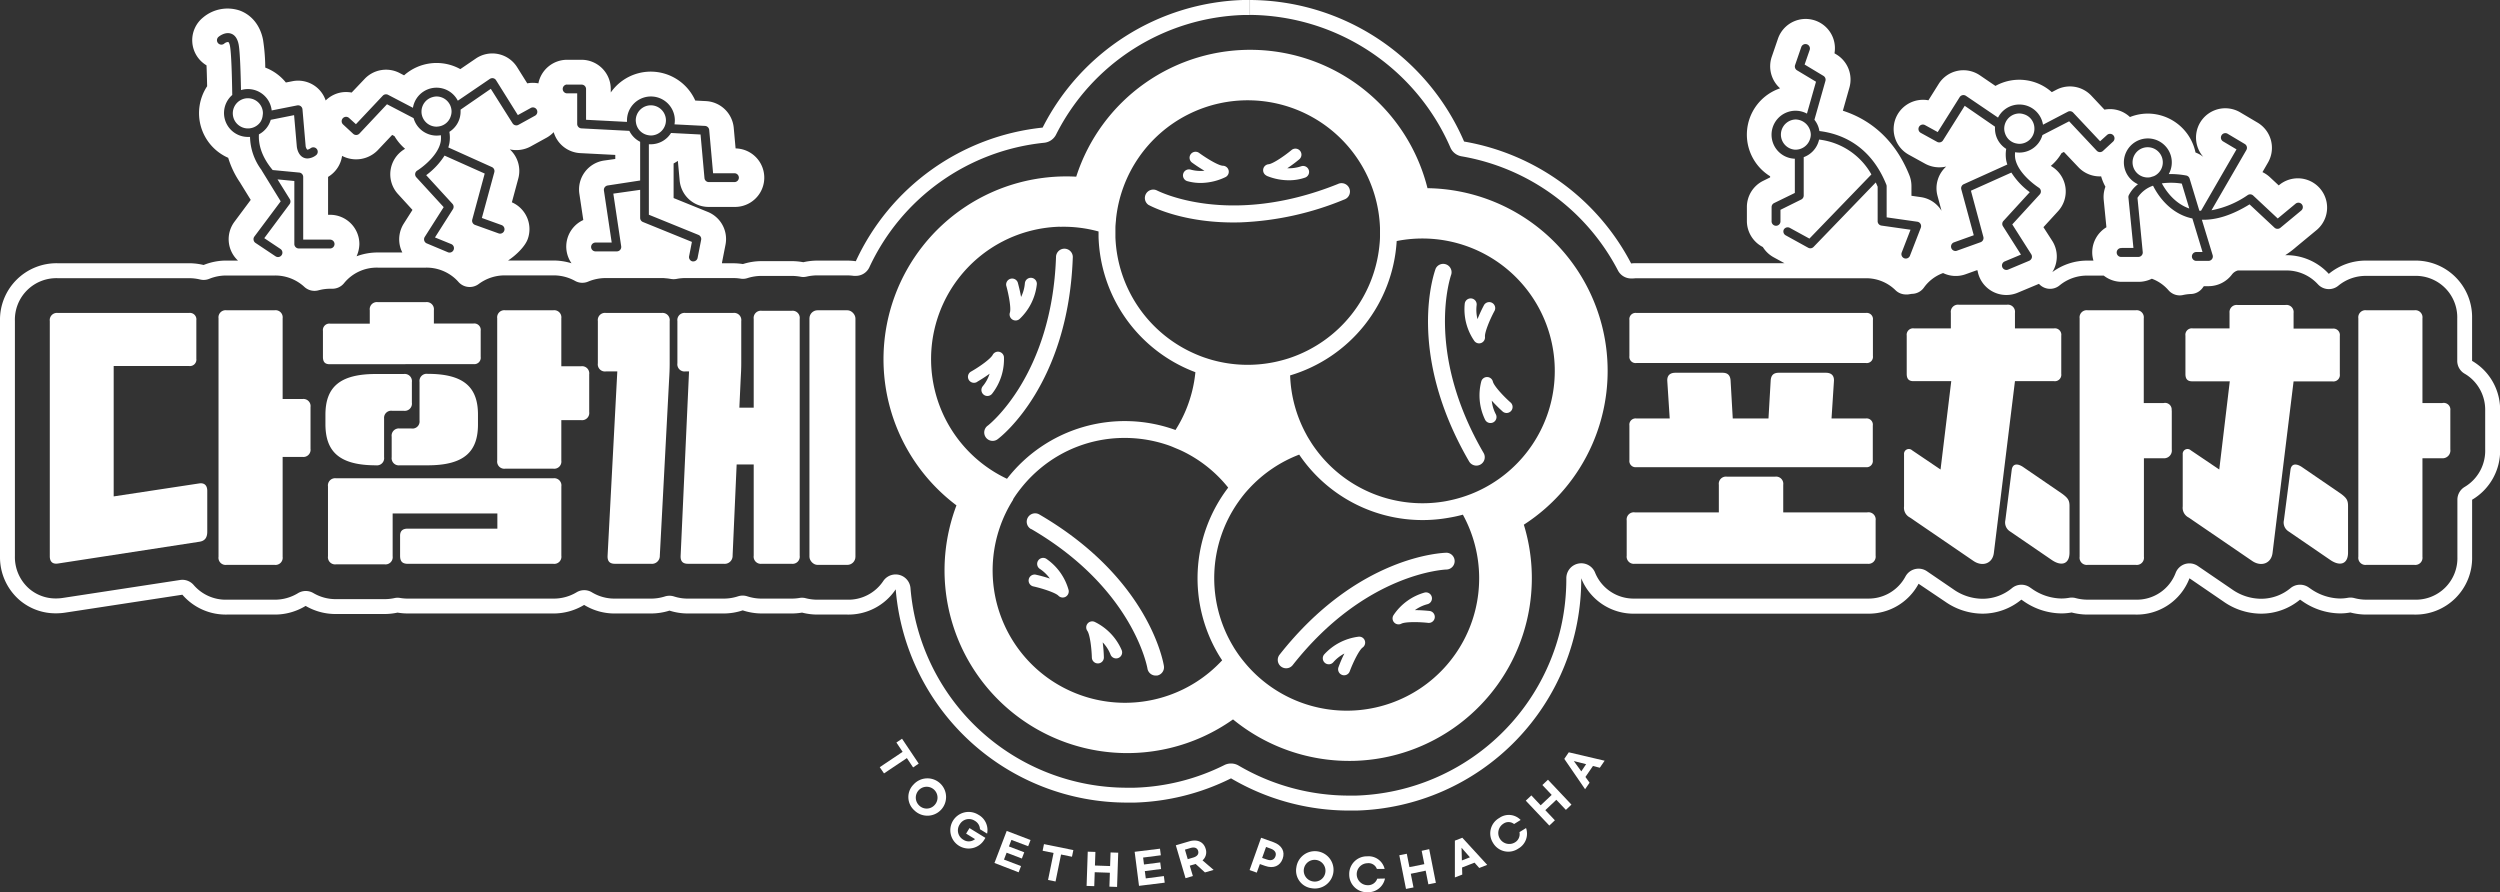 <svg xmlns="http://www.w3.org/2000/svg" viewBox="0 0 803.33 286.74"><rect x="0" y="0" width="803.33" height="286.74" fill="#333333" stroke="none"/><defs><style>.cls-1{fill:#fff;}</style></defs><g id="Layer_2" data-name="Layer 2"><g id="Layer_1-2" data-name="Layer 1"><path class="cls-1" d="M140.29,31a4.74,4.74,0,0,0-1.41.24,4.83,4.83,0,0,0-3.44,4.61c0,.07,0,.14,0,.21a4.85,4.85,0,0,0,4.83,4.64,5.49,5.49,0,0,0,.72-.07,4.74,4.74,0,0,0,1.86-.69,4.69,4.69,0,0,0,2-2.64,4.65,4.65,0,0,0,.25-1.45,4.94,4.94,0,0,0-.38-1.89A4.85,4.85,0,0,0,140.29,31Z"/><path class="cls-1" d="M84.42,37a5.42,5.42,0,0,0,.06-.58c0-.09,0-.17,0-.26a4.84,4.84,0,1,0-7.39,4.36,4.78,4.78,0,0,0,2.57.75,4.5,4.5,0,0,0,1-.1,4.84,4.84,0,0,0,3-1.94A4.77,4.77,0,0,0,84.42,37Z"/><path class="cls-1" d="M209.14,33.84a4.85,4.85,0,0,0-4.85,4.85,4.34,4.34,0,0,0,.06.63,4.81,4.81,0,0,0,1.35,2.78s.1.09.15.14a4.86,4.86,0,0,0,2.69,1.24,3.93,3.93,0,0,0,.6.06,4.88,4.88,0,0,0,4.71-3.73,5.12,5.12,0,0,0,.14-1.12A4.86,4.86,0,0,0,209.14,33.84Z"/><path class="cls-1" d="M650.3,36.7a4.75,4.75,0,0,0-1.42-.24,4.88,4.88,0,0,0-4.48,3,4.94,4.94,0,0,0-.38,1.89,4.71,4.71,0,0,0,.25,1.46,4.84,4.84,0,0,0,1.3,2.09,6.24,6.24,0,0,0,.72.55,4.69,4.69,0,0,0,1.87.69,4.29,4.29,0,0,0,.72.08,4.85,4.85,0,0,0,4.84-4.66,1.36,1.36,0,0,0,0-.21A4.81,4.81,0,0,0,652.43,38,4.74,4.74,0,0,0,650.3,36.7Z"/><path class="cls-1" d="M577,38.39a4.86,4.86,0,0,0-.16,9.71H577a4.89,4.89,0,0,0,4.63-3.45,4.74,4.74,0,0,0,.24-1.41A5,5,0,0,0,577,38.39Z"/><path class="cls-1" d="M690.12,47.31a4.86,4.86,0,0,0,0,9.72,4.53,4.53,0,0,0,.91-.09l.18-.06.87-.27a4.06,4.06,0,0,0,.74-.4,4.86,4.86,0,0,0-2.7-8.9Z"/><polygon class="cls-1" points="401.66 0 401.66 0 401.66 0 401.66 0"/><path class="cls-1" d="M293.41,246.6l-2-3-7.35,4.92-1.37-2,7.35-4.93-2-3,1.81-1.22,5.36,8Z"/><path class="cls-1" d="M293.55,252.09a6,6,0,1,1,.25,8.3A5.71,5.71,0,0,1,293.55,252.09Zm6.78,6.58a3.49,3.49,0,1,0-5,.13A3.42,3.42,0,0,0,300.33,258.67Z"/><path class="cls-1" d="M317.19,267.87l-2.3-1.42a3.22,3.22,0,0,0-1.67-2.71,3.41,3.41,0,0,0-4.83,1.17,3.44,3.44,0,0,0,1.1,4.88,3.13,3.13,0,0,0,3.82-.16l-2.87-1.77,1.09-1.77,5.11,3.14-.34.56a5.88,5.88,0,1,1-1.94-8A5.6,5.6,0,0,1,317.19,267.87Z"/><path class="cls-1" d="M323.49,267l7.66,2.92-.77,2L325,269.89l-.8,2.1,4.92,1.88-.76,2L323.46,274l-.85,2.21,5.48,2.09-.77,2-7.77-3Z"/><path class="cls-1" d="M344.46,275.3l-3.51-.72-1.77,8.67-2.41-.49,1.77-8.67-3.51-.72.43-2.13,9.44,1.92Z"/><path class="cls-1" d="M359.32,274l-.37,11-2.46-.09.15-4.47-4.87-.17-.15,4.48-2.46-.08.37-11,2.46.08-.15,4.37,4.87.17.15-4.37Z"/><path class="cls-1" d="M364.6,273.71l8.14-1,.27,2.12-5.69.73.28,2.23,5.22-.67.27,2.12-5.22.67.31,2.35,5.81-.75.27,2.12L366,284.65Z"/><path class="cls-1" d="M387.19,280.34l-3-2.73-1.88.56,1,3.33-2.36.7-3.12-10.58,4.25-1.25c2.69-.8,4.68.17,5.33,2.36a3.45,3.45,0,0,1-1,3.73l3.57,3.07Zm-5.53-4.26,1.79-.53c1.25-.37,1.84-1.12,1.55-2.12s-1.21-1.31-2.45-.94l-1.79.53Z"/><path class="cls-1" d="M405.23,269.2l4,1.43c2.7,1,3.75,3,2.93,5.32s-2.95,3.26-5.65,2.29l-1.67-.59-1,2.76-2.31-.83Zm1.9,7c1.29.46,2.28.12,2.7-1s-.16-2-1.44-2.48l-1.57-.56-1.26,3.52Z"/><path class="cls-1" d="M416.56,278.72a6,6,0,1,1,4.92,6.7A5.72,5.72,0,0,1,416.56,278.72Zm9.32,1.57a3.49,3.49,0,1,0-4,2.94A3.42,3.42,0,0,0,425.88,280.29Z"/><path class="cls-1" d="M433.55,281.06a5.68,5.68,0,0,1,5.79-5.9,5.28,5.28,0,0,1,5.58,4.06l-2.49,0a2.83,2.83,0,0,0-3-1.84,3.53,3.53,0,0,0,.12,7.06,3.09,3.09,0,0,0,3-2.09l2.49-.05a5.49,5.49,0,0,1-5.54,4.4A5.67,5.67,0,0,1,433.55,281.06Z"/><path class="cls-1" d="M459.25,272.86l2.14,10.82-2.41.48-.87-4.39-4.78,1,.87,4.39-2.41.48-2.15-10.82,2.41-.48.85,4.29,4.78-.95-.85-4.29Z"/><path class="cls-1" d="M473.81,277.2l-4,1.55.06,2.28-2.37.92,0-11.83,2.39-.93,8,8.72-2.56,1Zm-1.48-1.72-2.69-3.08.11,4.09Z"/><path class="cls-1" d="M479.76,270.85a5.67,5.67,0,0,1,2-8,5.27,5.27,0,0,1,6.87.63l-2.11,1.31a2.86,2.86,0,0,0-3.52-.05,3.53,3.53,0,0,0,3.71,6,3.08,3.08,0,0,0,1.54-3.35l2.12-1.31a5.49,5.49,0,0,1-2.51,6.61A5.68,5.68,0,0,1,479.76,270.85Z"/><path class="cls-1" d="M497.41,250.55l7.55,8-1.79,1.69L500.1,257l-3.54,3.33,3.07,3.26-1.79,1.69-7.56-8,1.79-1.69,3,3.18,3.54-3.34-3-3.18Z"/><path class="cls-1" d="M511.87,246.13l-2.42,3.53,1.33,1.85-1.44,2.09-6.68-9.75,1.44-2.11,11.52,2.7-1.55,2.26Zm-2.2-.58-3.95-1,2.4,3.31Z"/><path class="cls-1" d="M515.7,109a58.72,58.72,0,0,0-57-48.53,58.72,58.72,0,0,0-112.87-3.7,58.75,58.75,0,0,0-38.49,105.62,59.51,59.51,0,0,0-3.57,15.35,58.73,58.73,0,0,0,92.44,53.43,59,59,0,0,0,39.16,13.31,58.73,58.73,0,0,0,54.29-75.88A58.81,58.81,0,0,0,515.7,109ZM397.84,210.15c-.47-.68-.92-1.36-1.36-2.06l-.21-.37a42.55,42.55,0,0,1,1.63-46.41c.55-.78,1.12-1.55,1.72-2.3s1.21-1.43,1.85-2.12a42.7,42.7,0,0,1,16-10.81,47.88,47.88,0,0,0,48,20.3,45.89,45.89,0,0,0,4.6-1,42.54,42.54,0,0,1-70.49,47.06C398.94,211.66,398.38,210.92,397.84,210.15ZM340.6,72.88A42.37,42.37,0,0,1,353,74.38q0,.89,0,1.77a48,48,0,0,0,31.12,43.45,42.38,42.38,0,0,1-2.94,11.88,41.44,41.44,0,0,1-3.46,6.69,47.88,47.88,0,0,0-54.14,15.68,42.54,42.54,0,0,1,17-81Zm18-2.35a42.54,42.54,0,0,1,84.84,2.69c0,.07,0,.14,0,.21,0,.88,0,1.75,0,2.61s-.09,1.94-.19,2.89a42.63,42.63,0,0,1-28.52,36c-.91.32-1.84.59-2.78.84s-1.81.46-2.74.64a42.42,42.42,0,0,1-19.48-.68c-.91-.25-1.8-.53-2.68-.83s-1.85-.68-2.75-1.07a42.58,42.58,0,0,1-25.88-37.59c0-.09,0-.18,0-.27,0-.89,0-1.77,0-2.65S358.53,71.46,358.62,70.53Zm-33.09,89.95c.49-.78,1-1.55,1.56-2.3s1.16-1.52,1.78-2.26a42.61,42.61,0,0,1,5.47-5.44,42.17,42.17,0,0,1,25.74-9.74,44.09,44.09,0,0,1,5.38.17,43.09,43.09,0,0,1,9,1.84c.92.29,1.82.61,2.71,1s1.72.7,2.56,1.1a42.31,42.31,0,0,1,14.55,11.35c.14.16.26.33.39.5a48,48,0,0,0-2.73,54.26c.26.41.53.82.8,1.22a43.85,43.85,0,0,1-4.14,3.91,42.53,42.53,0,0,1-63-55.57Zm146.84-1.61c-.87.34-1.75.64-2.65.92s-1.83.54-2.78.76-1.63.37-2.46.52a42.57,42.57,0,0,1-41.63-16.67c-.57-.77-1.12-1.56-1.63-2.38s-1-1.58-1.42-2.39a42.49,42.49,0,0,1-5.22-19A48.06,48.06,0,0,0,448.8,77.46c.3-.06.6-.13.91-.18a42.54,42.54,0,0,1,22.66,81.59Z"/><path class="cls-1" d="M317.47,136.72a2.7,2.7,0,1,0,3.25,4.3c.92-.69,22.53-17.46,24-58.18a2.7,2.7,0,1,0-5.39-.19C338,120.63,317.69,136.55,317.47,136.72Z"/><path class="cls-1" d="M324.51,100.45a1.93,1.93,0,0,0,.77,2.21,1.93,1.93,0,0,0,2.34-.16,18,18,0,0,0,5.55-11.16,1.93,1.93,0,0,0-3.85-.29,12,12,0,0,1-1.22,4.38c-.37-2.13-.88-4-1.06-4.67a1.93,1.93,0,0,0-3.71,1C324.23,95,324.94,99.18,324.51,100.45Z"/><path class="cls-1" d="M314,122.68c.57-.33,2.27-1.33,4-2.6a12.11,12.11,0,0,1-2.19,4,1.92,1.92,0,0,0,.24,2.71,1.86,1.86,0,0,0,1.29.45,1.93,1.93,0,0,0,1.42-.68,18,18,0,0,0,3.84-11.87A1.93,1.93,0,0,0,319,114c-.58,1.2-4,3.71-6.89,5.35a1.93,1.93,0,1,0,1.92,3.34Z"/><path class="cls-1" d="M331.39,170c32.8,19.13,37.27,44.5,37.32,44.81a2.69,2.69,0,0,0,2.74,2.27l.34,0A2.7,2.7,0,0,0,374,214c-.18-1.14-4.74-28.1-39.93-48.63a2.7,2.7,0,1,0-2.72,4.66Z"/><path class="cls-1" d="M336.14,179.51a1.93,1.93,0,0,0-2.07,3.25,12.08,12.08,0,0,1,3.28,3.15,46.24,46.24,0,0,0-4.61-1.27,1.93,1.93,0,0,0-.83,3.76c3.22.71,7.26,2.08,8.17,3a1.91,1.91,0,0,0,1.46.6,1.85,1.85,0,0,0,.85-.22,2,2,0,0,0,1-2.14A18,18,0,0,0,336.14,179.51Z"/><path class="cls-1" d="M351.75,199.83a1.93,1.93,0,0,0-2.35,2.89c.78,1.08,1.36,5.3,1.45,8.59a1.93,1.93,0,0,0,2,1.87h0a1.92,1.92,0,0,0,1.86-2,45,45,0,0,0-.38-4.77,12.14,12.14,0,0,1,2.48,3.82,1.93,1.93,0,1,0,3.58-1.42A17.94,17.94,0,0,0,351.75,199.83Z"/><path class="cls-1" d="M411.62,214.17a2.72,2.72,0,0,0,1.75.57,2.67,2.67,0,0,0,2-1C438.78,184,464.38,183,464.94,183h0a2.7,2.7,0,0,0-.12-5.39c-1.15.05-28.48.79-53.69,32.81A2.7,2.7,0,0,0,411.62,214.17Z"/><path class="cls-1" d="M436.56,204.59a17.91,17.91,0,0,0-11.08,5.73,1.93,1.93,0,0,0,2.93,2.51A12.19,12.19,0,0,1,432,210c-1,1.94-1.67,3.78-1.9,4.39a1.93,1.93,0,0,0,1.14,2.48,1.84,1.84,0,0,0,.73.12,1.91,1.91,0,0,0,1.74-1.26c1.15-3.08,3.06-6.89,4.15-7.66a1.93,1.93,0,0,0,.69-2.24A1.89,1.89,0,0,0,436.56,204.59Z"/><path class="cls-1" d="M459.44,196.33c-.65-.07-2.61-.27-4.78-.28a12.23,12.23,0,0,1,4.13-1.93,1.93,1.93,0,0,0-.92-3.74,17.82,17.82,0,0,0-10.1,7.31,1.92,1.92,0,0,0,1.69,2.94,1.91,1.91,0,0,0,.84-.22c1.18-.62,5.44-.62,8.71-.25a1.93,1.93,0,0,0,.43-3.83Z"/><path class="cls-1" d="M466.35,88.16a2.69,2.69,0,0,0-5-1.9c-.41,1.07-9.76,26.77,10.71,62a2.7,2.7,0,0,0,3.68,1,2.7,2.7,0,0,0,1-3.69C457.63,112.76,466.22,88.52,466.35,88.16Z"/><path class="cls-1" d="M479.71,122.61a1.93,1.93,0,0,0-3.72-.08,17.89,17.89,0,0,0,1.25,12.4,1.92,1.92,0,0,0,1.76,1,2,2,0,0,0,.85-.22,1.93,1.93,0,0,0,.8-2.61,12,12,0,0,1-1.3-4.36,46.28,46.28,0,0,0,3.38,3.38,1.93,1.93,0,1,0,2.58-2.86C482.87,127.09,480,123.91,479.71,122.61Z"/><path class="cls-1" d="M475.31,110.34a2.09,2.09,0,0,0,.65-.13,1.93,1.93,0,0,0,1.21-2c-.14-1.33,1.44-5.28,3-8.19a1.93,1.93,0,1,0-3.4-1.81,45.36,45.36,0,0,0-2,4.34,12.11,12.11,0,0,1-.27-4.55,1.93,1.93,0,0,0-3.82-.53,17.85,17.85,0,0,0,3.07,12.09A1.91,1.91,0,0,0,475.31,110.34Z"/><path class="cls-1" d="M369,65.81c.67.37,11.48,6.19,29.72,5.64a96.84,96.84,0,0,0,33.18-7.32,2.7,2.7,0,1,0-2-5c-35.28,14.17-58.05,2.09-58.28,2A2.7,2.7,0,0,0,369,65.81Z"/><path class="cls-1" d="M407,56.49a18.6,18.6,0,0,0,7.67,1.43,15.51,15.51,0,0,0,4.79-.88,1.93,1.93,0,0,0-1.3-3.63,12.21,12.21,0,0,1-4.51.65,43.77,43.77,0,0,0,3.84-2.86,1.92,1.92,0,1,0-2.46-3c-2.53,2.1-6.09,4.46-7.41,4.58a1.93,1.93,0,0,0-.62,3.67Z"/><path class="cls-1" d="M381.42,58.18a15.81,15.81,0,0,0,4.84.6,18.75,18.75,0,0,0,7.57-1.89,1.93,1.93,0,0,0-.84-3.63c-1.33,0-5-2.18-7.68-4.12a1.92,1.92,0,0,0-2.28,3.1,47.72,47.72,0,0,0,4,2.63,12.18,12.18,0,0,1-4.53-.39,1.93,1.93,0,0,0-1.08,3.7Z"/><path class="cls-1" d="M703.49,67l-2.41-8a22,22,0,0,0-6.41-.08C696,61.36,698.77,65.36,703.49,67Z"/><path class="cls-1" d="M797.36,118.14a18.58,18.58,0,0,0-3-2.18V102.3A18.16,18.16,0,0,0,775.8,83.74H760.41A18.64,18.64,0,0,0,748.32,88a18.46,18.46,0,0,0-13.9-6h-.1a29.14,29.14,0,0,0,3.53-2.66l6.7-5.54a9.41,9.41,0,0,0-12-14.49l-.32.27L729.46,57A9.59,9.59,0,0,0,727,55.31l1.78-3.08a9.43,9.43,0,0,0-3.32-12.81L720,36.19A9.41,9.41,0,0,0,708,50.42h0A9.28,9.28,0,0,0,705.49,49a15.72,15.72,0,0,0-15.37-12.5,15.47,15.47,0,0,0-5.7,1.11,9.32,9.32,0,0,0-5.94-2.54,10,10,0,0,0-2.25.16L672,30.73a9.44,9.44,0,0,0-11.2-1.9l-1.49.78a15.72,15.72,0,0,0-18.11-2l-5-3.41A9.39,9.39,0,0,0,622.94,27l-3.28,5.23a9.46,9.46,0,0,0-10,4.7,9.41,9.41,0,0,0,3.69,12.78h0l5.22,2.88a9.57,9.57,0,0,0,6.82.92,9.36,9.36,0,0,0-2.8,9.45l1.29,4.78a9.3,9.3,0,0,0-6.67-4.4l-3-.43V59.79a9.45,9.45,0,0,0-.68-3.51c-5.18-12.85-14.08-18.36-21.36-20.7l2.12-7.48a9.42,9.42,0,0,0-4.21-10.61l-.6-.36a9.41,9.41,0,0,0-18.16-4.71l-2,5.83A9.46,9.46,0,0,0,572,28.38a15.71,15.71,0,0,0-3.2,28.26V57l-2.24,1.11a9.37,9.37,0,0,0-5.23,8.43V71a9.42,9.42,0,0,0,5.13,8.38,9.36,9.36,0,0,0,3.5,3.31l3.44,1.88H525.84c-.58,0-1.14,0-1.7.09a74.82,74.82,0,0,0-53.68-39.18A75.29,75.29,0,0,0,401.67,0h0V4.79a70.88,70.88,0,0,1,64.38,42.6,4.78,4.78,0,0,0,3.6,2.84,70,70,0,0,1,50.24,36.66,4.77,4.77,0,0,0,4.24,2.59l.43,0c.42,0,.85-.07,1.28-.07h73.73a13.4,13.4,0,0,1,9.5,3.83,4.78,4.78,0,0,0,3.36,1.38,4.44,4.44,0,0,0,.63,0l.74-.11a4.85,4.85,0,0,1,.68-.09,4.78,4.78,0,0,0,3.73-2,13,13,0,0,1,6.17-4.68,9.29,9.29,0,0,0,7.19.4l3.57-1.28h.3a9,9,0,0,0,.61,2.17,9.38,9.38,0,0,0,8.67,5.76,9.27,9.27,0,0,0,3.63-.73l6.79-2.84h0l.05,0a4.79,4.79,0,0,0,6.64.47,13.84,13.84,0,0,1,9-3.13H676a9.36,9.36,0,0,0,5.75,2h5.4a9.51,9.51,0,0,0,4.3-1,13.08,13.08,0,0,1,5.35,3.7,4.77,4.77,0,0,0,3.62,1.66,5,5,0,0,0,1-.11,14.71,14.71,0,0,1,2.63-.34,4.82,4.82,0,0,0,3.74-2c.12-.18.25-.34.38-.51h1.5a9.44,9.44,0,0,0,7.56-3.8,3.52,3.52,0,0,1,1.87-1.25h15.34a13.67,13.67,0,0,1,10.34,4.4,4.77,4.77,0,0,0,6.63.47,13.84,13.84,0,0,1,9-3.13H775.8a13.33,13.33,0,0,1,13.79,13.77V116A4.76,4.76,0,0,0,792,120.1a13,13,0,0,1,2.18,1.6,13.47,13.47,0,0,1,4.39,10.17v12.52A13.52,13.52,0,0,1,792,156.45a4.79,4.79,0,0,0-2.36,4.13V178.9a13.34,13.34,0,0,1-13.79,13.79H760.41a14.74,14.74,0,0,1-3.9-.51,4.82,4.82,0,0,0-1.25-.16,5.1,5.1,0,0,0-.86.08,14.33,14.33,0,0,1-2.46.22,16.87,16.87,0,0,1-9.57-3.21l-.56-.38a4.81,4.81,0,0,0-2.71-.84A4.75,4.75,0,0,0,736,189a14.75,14.75,0,0,1-9.47,3.4,16.29,16.29,0,0,1-9.36-3.06l-10.94-7.47a4.81,4.81,0,0,0-2.7-.84,5,5,0,0,0-1.44.22,4.78,4.78,0,0,0-3,2.88,13.32,13.32,0,0,1-12.84,8.56H670.86a14.81,14.81,0,0,1-3.91-.51,4.69,4.69,0,0,0-1.24-.16,5,5,0,0,0-.86.08,14.36,14.36,0,0,1-2.47.22,16.92,16.92,0,0,1-9.57-3.21l-.56-.38a4.77,4.77,0,0,0-5.76.27,14.75,14.75,0,0,1-9.47,3.4,16.34,16.34,0,0,1-9.37-3.06l-8.45-5.77a4.76,4.76,0,0,0-2.7-.84,5,5,0,0,0-1.15.14,4.8,4.8,0,0,0-3.09,2.42,13.41,13.41,0,0,1-12.17,7.05H525.32A13.35,13.35,0,0,1,512.55,184a4.79,4.79,0,0,0-4.45-3,4.58,4.58,0,0,0-.9.09,4.79,4.79,0,0,0-3.89,4.7,70.36,70.36,0,0,1-1.82,16.18,69.85,69.85,0,0,1-65.79,53.68c-.71,0-1.42,0-2.13,0A70.16,70.16,0,0,1,398,246a4.8,4.8,0,0,0-2.43-.66,4.73,4.73,0,0,0-2.14.5,69.08,69.08,0,0,1-29,7.28c-.69,0-1.39,0-2.08,0A69.83,69.83,0,0,1,292.57,189a4.79,4.79,0,0,0-8.78-2.25,13.47,13.47,0,0,1-11.52,5.95H262.7a15.11,15.11,0,0,1-3.78-.47,4.47,4.47,0,0,0-1.21-.16,4.33,4.33,0,0,0-.8.07,15.22,15.22,0,0,1-2.55.21H244.8a14.91,14.91,0,0,1-4.66-.73,4.76,4.76,0,0,0-1.5-.24,4.85,4.85,0,0,0-1.5.24,14.73,14.73,0,0,1-4.61.73H221.06a14.39,14.39,0,0,1-4.48-.69,5,5,0,0,0-1.47-.23,4.89,4.89,0,0,0-1.46.23,14.7,14.7,0,0,1-4.5.69H197.58a14,14,0,0,1-7.35-2,4.75,4.75,0,0,0-5,0,14.29,14.29,0,0,1-7.45,2h-46.7a15,15,0,0,1-2.52-.21,5.27,5.27,0,0,0-.79-.07,5.07,5.07,0,0,0-1,.11,14.71,14.71,0,0,1-3.22.34H108a14.1,14.1,0,0,1-7.29-1.94,4.82,4.82,0,0,0-5,.05,14.26,14.26,0,0,1-7.5,2.07H72.83A13.58,13.58,0,0,1,62.25,188a4.8,4.8,0,0,0-3.65-1.69,4.49,4.49,0,0,0-.73.06l-37.6,5.75a15,15,0,0,1-2.3.18,13,13,0,0,1-8.6-3.14,13.46,13.46,0,0,1-4.58-10.43V103.17A13.33,13.33,0,0,1,18.57,89.39H60.74a14.87,14.87,0,0,1,3.55.42,4.87,4.87,0,0,0,1.14.14,4.76,4.76,0,0,0,1.82-.36,14.51,14.51,0,0,1,5.58-1.06H88.21a13.78,13.78,0,0,1,8.46,2.72,11.8,11.8,0,0,1,1.1.91,4.81,4.81,0,0,0,4.52,1.14,14.73,14.73,0,0,1,3.83-.52h.67A4.79,4.79,0,0,0,110.55,91a13.51,13.51,0,0,1,10.88-5h15.38a13.75,13.75,0,0,1,9.43,3.5,13.17,13.17,0,0,1,1.11,1.13A4.77,4.77,0,0,0,151,92.22a4.84,4.84,0,0,0,2.88-1,14,14,0,0,1,8.5-2.73h15.4a14.18,14.18,0,0,1,7,1.77,4.79,4.79,0,0,0,4.21.23,14.67,14.67,0,0,1,5.72-1.14h17.91c.39,0,.78,0,1.16.06a14.34,14.34,0,0,1,1.76.22,5.22,5.22,0,0,0,1.82,0,14.83,14.83,0,0,1,2.92-.28h15.3a14.88,14.88,0,0,1,2.41.19,4.52,4.52,0,0,0,.74.06,4.62,4.62,0,0,0,1.47-.24,14.86,14.86,0,0,1,4.6-.7h9.56a16.24,16.24,0,0,1,2.88.26,4.48,4.48,0,0,0,.89.09,5.07,5.07,0,0,0,1.09-.13,15.4,15.4,0,0,1,3.48-.39h9.57a16.74,16.74,0,0,1,2.06.15,4.44,4.44,0,0,0,.63,0A4.78,4.78,0,0,0,279.3,86a69.77,69.77,0,0,1,56.25-40.13,4.81,4.81,0,0,0,3.79-2.61A69.9,69.9,0,0,1,399.62,4.82q1,0,2,0V0c-.73,0-1.45,0-2.18,0a74.88,74.88,0,0,0-64.41,41A74.63,74.63,0,0,0,275,83.94a19.8,19.8,0,0,0-2.69-.2H262.7a20,20,0,0,0-4.57.52,20.17,20.17,0,0,0-3.77-.35H244.8a19.64,19.64,0,0,0-6.07.94,20.29,20.29,0,0,0-3.15-.25H232c0-.08,0-.15,0-.23l1.13-5.75a9.4,9.4,0,0,0-5.68-10.52l-11-4.46V52.53c.47-.26.93-.53,1.37-.83l.57,6.23a9.34,9.34,0,0,0,9.36,8.56H236a9.4,9.4,0,0,0,.37-18.8l-.6-6.66a9.46,9.46,0,0,0-8.87-8.54l-3.49-.18a15.66,15.66,0,0,0-27.15-2.59V28.61a9.41,9.41,0,0,0-9.4-9.4h-4.66A9.41,9.41,0,0,0,173,26.79a9.31,9.31,0,0,0-3.57,0l-3.27-5.22a9.41,9.41,0,0,0-13.25-2.77l-5,3.41a15.72,15.72,0,0,0-18.07,2l-1.47-.77a9.47,9.47,0,0,0-11.19,1.9L113,29.74a10.29,10.29,0,0,0-2.23-.16,9.32,9.32,0,0,0-6.12,2.71,9.28,9.28,0,0,0-3.17-4.45A9.4,9.4,0,0,0,94,26.09l-2.14.42a15.65,15.65,0,0,0-6.62-4.79,61.55,61.55,0,0,0-.71-8.89c-.87-4.57-3.59-8-7.49-9.44A12.23,12.23,0,0,0,65.24,5.63,9.4,9.4,0,0,0,66.36,21c.07,1.64.14,3.82.2,6.71a15.67,15.67,0,0,0,6.77,23,28.72,28.72,0,0,0,3.85,8l.16.28,3.23,5.24-5.21,7a9.37,9.37,0,0,0,1.11,12.5H72.83a19.43,19.43,0,0,0-7.4,1.42,20,20,0,0,0-4.69-.56H18.57A18.16,18.16,0,0,0,0,103.17v75.56a18.23,18.23,0,0,0,6.24,14.06A17.78,17.78,0,0,0,18,197.08a19.25,19.25,0,0,0,3-.23L58.6,191.1a18.39,18.39,0,0,0,14.23,6.38H88.21a19,19,0,0,0,10-2.78,19,19,0,0,0,9.72,2.6h15.56a19.7,19.7,0,0,0,4.25-.45,20,20,0,0,0,3.31.28h46.7a19,19,0,0,0,9.95-2.75,18.61,18.61,0,0,0,9.86,2.75h11.57a19.77,19.77,0,0,0,6-.92,19.44,19.44,0,0,0,5.95.92h11.47a19.41,19.41,0,0,0,6.11-1,19.63,19.63,0,0,0,6.16,1h9.56a20.37,20.37,0,0,0,3.35-.28,19.83,19.83,0,0,0,5,.63h9.57a18.25,18.25,0,0,0,15.52-8.11,74.64,74.64,0,0,0,74.53,68.53l2.22,0a74.24,74.24,0,0,0,31-7.79,74.91,74.91,0,0,0,38,10.35c.76,0,1.51,0,2.27,0a74.3,74.3,0,0,0,72.26-74.65,18.1,18.1,0,0,0,17.22,11.38h74.77a18.17,18.17,0,0,0,16.41-9.61L625,193.3A21.13,21.13,0,0,0,637,197.19a19.64,19.64,0,0,0,12.53-4.51l.56.38a21.59,21.59,0,0,0,12.27,4.05,18.5,18.5,0,0,0,3.33-.3,20.07,20.07,0,0,0,5.15.67h15.39a18.11,18.11,0,0,0,17.32-11.66l10.93,7.48a21.15,21.15,0,0,0,12.07,3.89,19.58,19.58,0,0,0,12.53-4.51l.56.38a21.62,21.62,0,0,0,12.28,4.05,18.39,18.39,0,0,0,3.32-.3,20.13,20.13,0,0,0,5.15.67H775.8a18.17,18.17,0,0,0,18.57-18.58V160.58a18.32,18.32,0,0,0,9-16.19V131.87A18.19,18.19,0,0,0,797.36,118.14ZM681.71,79.67h3.83l-1.61-16.21a1.35,1.35,0,0,1,.11-.71A10.42,10.42,0,0,1,687,59.2a7.7,7.7,0,1,1,9.89-3.26,27.11,27.11,0,0,1,5.58.45,1.42,1.42,0,0,1,1.12,1l3.13,10.32.55,0L718.66,48l-4.22-2.51a1.43,1.43,0,1,1,1.46-2.45l5.42,3.23a1.43,1.43,0,0,1,.51,1.94L710.62,67.57a30.06,30.06,0,0,0,11.65-4.89,1.43,1.43,0,0,1,1.75.15l7.89,7.38,5.73-4.75a1.42,1.42,0,1,1,1.82,2.19l-6.7,5.55a1.42,1.42,0,0,1-.91.33,1.39,1.39,0,0,1-1-.39l-8-7.47c-5.55,3.43-10.68,5.08-15.32,4.94L711,82a1.42,1.42,0,0,1-.22,1.26,1.41,1.41,0,0,1-1.14.57h-4a1.43,1.43,0,0,1,0-2.85h2.1l-3.26-10.78a17.53,17.53,0,0,1-1.76-.47c-6.2-2.09-9.53-7.36-10.88-10.06a9.69,9.69,0,0,0-5,3.9L688.53,81a1.41,1.41,0,0,1-.36,1.09,1.43,1.43,0,0,1-1.06.47h-5.4a1.43,1.43,0,1,1,0-2.85ZM624.35,45.1a1.41,1.41,0,0,1-1.21.66,1.37,1.37,0,0,1-.68-.17l-5.26-2.9a1.42,1.42,0,1,1,1.37-2.49l4.08,2.24,7.05-11.22a1.45,1.45,0,0,1,.91-.64,1.47,1.47,0,0,1,1.1.21l10.32,7a7.69,7.69,0,0,1,14.45,2.28l8-4.18a1.42,1.42,0,0,1,1.69.29l8.66,9.21,2.21-2A1.43,1.43,0,0,1,679,45.5l-3.25,3a1.42,1.42,0,0,1-1,.38,1.46,1.46,0,0,1-1-.45l-8.87-9.45L656.3,43.4a7.71,7.71,0,0,1-8.78,5.51,7.71,7.71,0,0,0,.05,2.1c1,5.12,7.5,9.25,7.56,9.3a1.42,1.42,0,0,1,.3,2.17l-8.82,9.63,6.1,9.6a1.46,1.46,0,0,1,.16,1.19,1.58,1.58,0,0,1-.81.89l-6.79,2.84a1.35,1.35,0,0,1-.55.11,1.42,1.42,0,0,1-.55-2.73l4.1-1.72,1.13-.48-5.78-9.1a1.4,1.4,0,0,1,.15-1.72l8.46-9.24a23.32,23.32,0,0,1-5.91-6.3l-13,5.83,4,14.84a1.43,1.43,0,0,1-.89,1.71l-7.6,2.73a1.41,1.41,0,0,1-.49.09,1.43,1.43,0,0,1-.48-2.77l6.37-2.29-4-14.74a1.4,1.4,0,0,1,.79-1.66l14-6.33a9.89,9.89,0,0,1-.36-1.32,11,11,0,0,1,0-3.7,7.7,7.7,0,0,1-3.61-6.52c0-.21,0-.42,0-.62L631.33,34ZM573.18,73.79a1.43,1.43,0,0,1,1.94-.57l6.3,3.45,19.92-20.62a22.25,22.25,0,0,0-16.81-11.2,7.77,7.77,0,0,1-4.94,5.65V62.83a1.43,1.43,0,0,1-.79,1.28l-6.68,3.31V71a1.43,1.43,0,1,1-2.85,0V66.54a1.44,1.44,0,0,1,.79-1.28L576.74,62V51a7.71,7.71,0,1,1,3.89-14.49l2.91-10.25-6.11-3.67a1.44,1.44,0,0,1-.61-1.69l2-5.82a1.43,1.43,0,0,1,2.7.94l-1.64,4.72,6.05,3.64a1.43,1.43,0,0,1,.64,1.61l-3.52,12.43s0,.06,0,.09a7.58,7.58,0,0,1,1.58,3.6c6.56.79,16.3,4.27,21.5,17.2a1.4,1.4,0,0,1,.11.53v10l9.88,1.41a1.41,1.41,0,0,1,1,.69,1.44,1.44,0,0,1,.1,1.23l-3.49,9a1.42,1.42,0,0,1-1.33.91,1.52,1.52,0,0,1-.51-.09,1.43,1.43,0,0,1-.81-1.85l2.83-7.32-9.33-1.33A1.42,1.42,0,0,1,603.35,71v-11c-.2-.47-.4-.93-.61-1.37l-20,20.73a1.45,1.45,0,0,1-1,.43,1.53,1.53,0,0,1-.69-.17l-7.25-4A1.42,1.42,0,0,1,573.18,73.79Zm97.68,9.95a18.77,18.77,0,0,0-11.39,3.71,9.15,9.15,0,0,0,1-2.17,9.37,9.37,0,0,0-1-7.85L656.62,73l4.68-5.11a9.4,9.4,0,0,0-1.88-14.31l-.42-.28a15.77,15.77,0,0,0,3.44-4.09l.76-.39L668,53.88a9.44,9.44,0,0,0,7.16,2.79A15.9,15.9,0,0,0,676.54,60a9.51,9.51,0,0,0-.55,4.24l.87,8.79a9.41,9.41,0,0,0-4.56,8.06,9.26,9.26,0,0,0,.39,2.64ZM182.24,27.19h4.66a1.42,1.42,0,0,1,1.42,1.42v9.88l13.15.68c0-.16,0-.32,0-.48a7.69,7.69,0,0,1,15.38,0,8.94,8.94,0,0,1-.11,1.27l9.8.5a1.44,1.44,0,0,1,1.35,1.29l1.25,13.92H236a1.42,1.42,0,0,1,0,2.84h-8.22a1.41,1.41,0,0,1-1.41-1.29l-1.26-14-9.49-.49a7.67,7.67,0,0,1-6.52,3.63,5.88,5.88,0,0,1-.6,0V69l15.94,6.48a1.42,1.42,0,0,1,.86,1.59l-1.13,5.75A1.41,1.41,0,0,1,222.82,84a1.24,1.24,0,0,1-.27,0,1.42,1.42,0,0,1-1.12-1.67l.9-4.6-15.75-6.4A1.43,1.43,0,0,1,205.7,70v-9l-8.62,1.22,2.53,16.93a1.44,1.44,0,0,1-.33,1.14,1.42,1.42,0,0,1-1.07.49h-6.85a1.42,1.42,0,0,1,0-2.84h5.2l-2.5-16.72a1.45,1.45,0,0,1,.27-1.06,1.49,1.49,0,0,1,.94-.56L205.7,58V45.56a7.71,7.71,0,0,1-3.47-3.51l-15.41-.8a1.43,1.43,0,0,1-1.35-1.42V30h-3.23a1.42,1.42,0,0,1,0-2.84Zm-6.51,17a9.46,9.46,0,0,0,2.19-1.72,9.4,9.4,0,0,0,8.49,6.73l11.3.58v1.3l-3.62.51a9.4,9.4,0,0,0-7.92,10.69l1.26,8.42a9.38,9.38,0,0,0-3.78,13.9,19.77,19.77,0,0,0-5.88-.89H163.26c2.86-1.9,5.53-4.68,6.32-6.9a9.4,9.4,0,0,0-5.1-11.8l2.06-7.63A9.36,9.36,0,0,0,163.81,48a9.64,9.64,0,0,0,6.69-.93ZM110.16,38a1.41,1.41,0,0,1,2-.09l2.21,2L123,30.75a1.43,1.43,0,0,1,1.69-.29l8,4.18a7.68,7.68,0,0,1,14.42-2.28l10.29-7a1.45,1.45,0,0,1,1.09-.22,1.4,1.4,0,0,1,.91.64l7,11.2,4.07-2.24a1.42,1.42,0,1,1,1.37,2.48l-5.24,2.89a1.42,1.42,0,0,1-1.89-.48l-7-11.09L148,35.23q0,.32,0,.63a7.67,7.67,0,0,1-3.6,6.5,10.89,10.89,0,0,1,0,3.69,11.64,11.64,0,0,1-.35,1.32l14,6.31a1.41,1.41,0,0,1,.79,1.66l-4,14.7,6.35,2.29a1.42,1.42,0,0,1-.48,2.75,1.31,1.31,0,0,1-.48-.08l-7.59-2.73a1.43,1.43,0,0,1-.89-1.71l4-14.79L142.85,50a23.56,23.56,0,0,1-5.9,6.29l8.44,9.21a1.42,1.42,0,0,1,.15,1.72l-5.77,9.08L145,78.43a1.41,1.41,0,0,1,.76,1.86,1.4,1.4,0,0,1-1.31.87,1.27,1.27,0,0,1-.54-.11l-6.78-2.84a1.4,1.4,0,0,1-.8-.88,1.43,1.43,0,0,1,.15-1.19l6.09-9.58-8.8-9.6a1.42,1.42,0,0,1-.36-1.15,1.45,1.45,0,0,1,.66-1c.06,0,6.58-4.16,7.54-9.27a7.65,7.65,0,0,0,.05-2.09,8.7,8.7,0,0,1-1.36.12,7.7,7.7,0,0,1-7.4-5.61l-8.55-4.46-8.86,9.43a1.43,1.43,0,0,1-2,.07l-3.24-3A1.41,1.41,0,0,1,110.16,38Zm-4.74,18.85.64-.43a9.38,9.38,0,0,0,3.86-6.33,9.7,9.7,0,0,0,11.38-1.74l4.72-5,.73.39a16.09,16.09,0,0,0,3.41,4.06l-.34.23a9.4,9.4,0,0,0-1.94,14.32l4.66,5.1-2.83,4.45a9.44,9.44,0,0,0-1,7.84,8.87,8.87,0,0,0,.58,1.39h-7.86a19.38,19.38,0,0,0-6.85,1.22,10.16,10.16,0,0,0,.9-3.93,9.41,9.41,0,0,0-9.4-9.4h-.66ZM80.34,44c-.24,0-.47,0-.71,0a7.68,7.68,0,0,1-5-13.48c-.09-6-.29-13.41-.73-15.73-.17-.92-.45-1.25-.56-1.29a2,2,0,0,0-1.25.48,1.42,1.42,0,1,1-1.79-2.2c.21-.17,2.1-1.65,4-.95,1.23.45,2,1.6,2.38,3.43.44,2.31.65,8.88.76,14.69a7.68,7.68,0,0,1,9.86,6.54l8.24-1.63A1.42,1.42,0,0,1,97.2,35.2l1,11.59a2.14,2.14,0,0,0,.53,1.3c.06,0,.41,0,1.13-.49a1.42,1.42,0,1,1,1.64,2.32,4.83,4.83,0,0,1-2.72,1,3,3,0,0,1-1.24-.27c-1.86-.85-2.15-3.34-2.17-3.62L94.5,37,87,38.5a7.68,7.68,0,0,1-3.8,4.67c-.17,2.9.62,6.94,4.42,11.47l8.53.81a1.42,1.42,0,0,1,1.28,1.42V77h8.64a1.42,1.42,0,0,1,0,2.84H96a1.43,1.43,0,0,1-1.42-1.42V58.16l-5.4-.52L93.13,64a1.45,1.45,0,0,1-.07,1.6L84.92,76.53,90.12,80a1.42,1.42,0,0,1-.79,2.6,1.43,1.43,0,0,1-.79-.24L82.1,78.06a1.39,1.39,0,0,1-.61-.94A1.38,1.38,0,0,1,81.75,76L90.2,64.69l-6.06-9.85a2,2,0,0,1-.1-.21A18.43,18.43,0,0,1,80.34,44Z"/><path class="cls-1" d="M97.17,128.22H90.82V102.3a2.3,2.3,0,0,0-2.61-2.6H72.82a2.3,2.3,0,0,0-2.6,2.6v76.6a2.3,2.3,0,0,0,2.6,2.61H88.21a2.31,2.31,0,0,0,2.61-2.61V146.82h6.35a2.31,2.31,0,0,0,2.61-2.61V130.82A2.3,2.3,0,0,0,97.17,128.22Z"/><path class="cls-1" d="M64,155.34l-27.47,4.17v-41.9H60.74a2.08,2.08,0,0,0,2.35-2.35V102.91a2.08,2.08,0,0,0-2.35-2.35H18.57A2.31,2.31,0,0,0,16,103.17v75.56c0,1.74.87,2.61,2.61,2.35l45.47-7c1.74-.26,2.52-1.3,2.52-3.22V157.6C66.56,156,65.69,155.08,64,155.34Z"/><path class="cls-1" d="M137.42,120.13a2.31,2.31,0,0,0-2.61,2.61v12.43a2.28,2.28,0,0,1-2.61,2.52h-3.73a2.31,2.31,0,0,0-2.61,2.61v6.61a2.31,2.31,0,0,0,2.61,2.61h8.95c11.91,0,16.17-4.52,16.17-13.13v-3.13C153.59,124.65,149.33,120.13,137.42,120.13Z"/><path class="cls-1" d="M152.12,117a2.07,2.07,0,0,0,2.34-2.35V106.3a2.07,2.07,0,0,0-2.34-2.34h-12.7V99.7a2.31,2.31,0,0,0-2.61-2.61H121.42a2.3,2.3,0,0,0-2.6,2.61V104h-12.7a2.08,2.08,0,0,0-2.35,2.34v8.35c0,1.57.61,2.35,2.18,2.35Z"/><path class="cls-1" d="M177.77,153.69H108a2.31,2.31,0,0,0-2.61,2.61v22.43a2.31,2.31,0,0,0,2.61,2.61h15.56a2.31,2.31,0,0,0,2.61-2.61V165h33.65v4.87H131c-1.57,0-2.44.7-2.44,2.26v6.43c0,1.83.7,2.61,2.52,2.61h46.7a2.3,2.3,0,0,0,2.6-2.61V156.3A2.3,2.3,0,0,0,177.77,153.69Z"/><path class="cls-1" d="M186.72,117.69h-6.35V102.3a2.3,2.3,0,0,0-2.6-2.6h-15.4a2.3,2.3,0,0,0-2.6,2.6V148a2.3,2.3,0,0,0,2.6,2.6h15.4a2.3,2.3,0,0,0,2.6-2.6V135h6.35a2.31,2.31,0,0,0,2.61-2.61V120.3A2.31,2.31,0,0,0,186.72,117.69Z"/><path class="cls-1" d="M120.81,149.52a2.31,2.31,0,0,0,2.61-2.61V134.47A2.28,2.28,0,0,1,126,132h3.74a2.31,2.31,0,0,0,2.61-2.61v-6.6a2.31,2.31,0,0,0-2.61-2.61h-9c-11.91,0-16.17,4.52-16.17,13.13v3.13C104.64,145,108.9,149.52,120.81,149.52Z"/><path class="cls-1" d="M254.36,99.87H244.8a2.31,2.31,0,0,0-2.61,2.61V131h-4.61l.43-9.31c.09-1.65.18-3.13.18-5V103.17a2.31,2.31,0,0,0-2.61-2.61h-15.3a2.31,2.31,0,0,0-2.61,2.61v13.57a2.31,2.31,0,0,0,2.61,2.61h1.13l-2.7,59.2c-.09,1.74.61,2.61,2.35,2.61h11.47a2.55,2.55,0,0,0,2.88-2.61l1.3-29.3h5.48v29.3a2.31,2.31,0,0,0,2.61,2.61h9.56a2.31,2.31,0,0,0,2.61-2.61V102.48A2.31,2.31,0,0,0,254.36,99.87Z"/><path class="cls-1" d="M212.62,100.56H194.71a2.3,2.3,0,0,0-2.6,2.61v13.57a2.3,2.3,0,0,0,2.6,2.61h3.65l-3.12,59.2c-.09,1.74.61,2.61,2.34,2.61h11.57a2.54,2.54,0,0,0,2.87-2.61l3-56.86c.09-1.39.17-3.13.17-5V103.17A2.31,2.31,0,0,0,212.62,100.56Z"/><rect class="cls-1" x="260.1" y="99.7" width="14.78" height="81.82" rx="2.61"/><path class="cls-1" d="M602.7,167.25v11.3a2.31,2.31,0,0,1-2.61,2.61H525.32a2.31,2.31,0,0,1-2.61-2.61v-11.3a2.31,2.31,0,0,1,2.61-2.61h27v-8.86a2.3,2.3,0,0,1,2.6-2.61h15.48a2.31,2.31,0,0,1,2.61,2.61v8.86h27A2.31,2.31,0,0,1,602.7,167.25Zm-79.12-52.86V102.83a2,2,0,0,1,2.26-2.27h73.73a2,2,0,0,1,2.26,2.27v11.56a2,2,0,0,1-2.26,2.26H525.84A2,2,0,0,1,523.58,114.39Zm0,33.47V136.74a2,2,0,0,1,2.26-2.27h10.69l-.78-12.08c-.08-1.74.87-2.61,2.61-2.61h15.13c1.74,0,2.52.87,2.61,2.61l.69,12.08h11.48l.7-12.08c.08-1.74.86-2.61,2.6-2.61H586.7c1.74,0,2.7.87,2.61,2.61l-.78,12.08h11a2,2,0,0,1,2.26,2.27v11.12a2,2,0,0,1-2.26,2.26H525.84A2,2,0,0,1,523.58,147.86Z"/><path class="cls-1" d="M640.69,177.68c-.43,3.48-3.74,4.53-6.61,2.53L613.74,166.3a3.5,3.5,0,0,1-1.91-3.57V146a1.55,1.55,0,0,1,2.6-1.3l9.13,6.17L627,122.48H614.87c-1.57,0-2.18-.79-2.18-2.35V107.87a2.07,2.07,0,0,1,2.35-2.35h11.83v-5a2.3,2.3,0,0,1,2.6-2.6h15.39a2.3,2.3,0,0,1,2.61,2.6v5H660a2.07,2.07,0,0,1,2.35,2.35v12.26a2.08,2.08,0,0,1-2.35,2.35H647.47ZM665,162.56v15c0,3.74-2.61,4.52-5.74,2.35l-13.48-9.22a3.38,3.38,0,0,1-1.39-3.56L646.43,151c.26-2,1.74-2.17,3.57-1l12.69,8.69C664.43,160,665,160.73,665,162.56Zm32.86-30.69v12.52a2.5,2.5,0,0,1-2.6,2.87h-6.35V178.9a2.31,2.31,0,0,1-2.61,2.61H670.86a2.31,2.31,0,0,1-2.61-2.61V102.3a2.3,2.3,0,0,1,2.61-2.6h15.39a2.3,2.3,0,0,1,2.61,2.6v27.22h6.35A2.12,2.12,0,0,1,697.81,131.87Z"/><path class="cls-1" d="M730.24,177.68c-.43,3.48-3.74,4.53-6.6,2.53L703.29,166.3a3.5,3.5,0,0,1-1.91-3.57V146a1.55,1.55,0,0,1,2.6-1.3l9.14,6.17,3.38-28.34H704.42c-1.56,0-2.17-.79-2.17-2.35V107.87a2.07,2.07,0,0,1,2.34-2.35h11.83v-5A2.3,2.3,0,0,1,719,98h15.39a2.3,2.3,0,0,1,2.61,2.6v5h12.52a2.07,2.07,0,0,1,2.34,2.35v12.26a2.08,2.08,0,0,1-2.34,2.35H737Zm24.26-15.12v15c0,3.74-2.61,4.52-5.74,2.35l-13.47-9.22a3.36,3.36,0,0,1-1.39-3.56L736,151c.26-2,1.74-2.17,3.57-1l12.69,8.69C754,160,754.5,160.73,754.5,162.56Zm32.87-30.69v12.52a2.51,2.51,0,0,1-2.61,2.87h-6.35V178.9a2.31,2.31,0,0,1-2.61,2.61H760.41a2.3,2.3,0,0,1-2.6-2.61V102.3a2.29,2.29,0,0,1,2.6-2.6H775.8a2.3,2.3,0,0,1,2.61,2.6v27.22h6.35A2.13,2.13,0,0,1,787.37,131.87Z"/></g></g></svg>